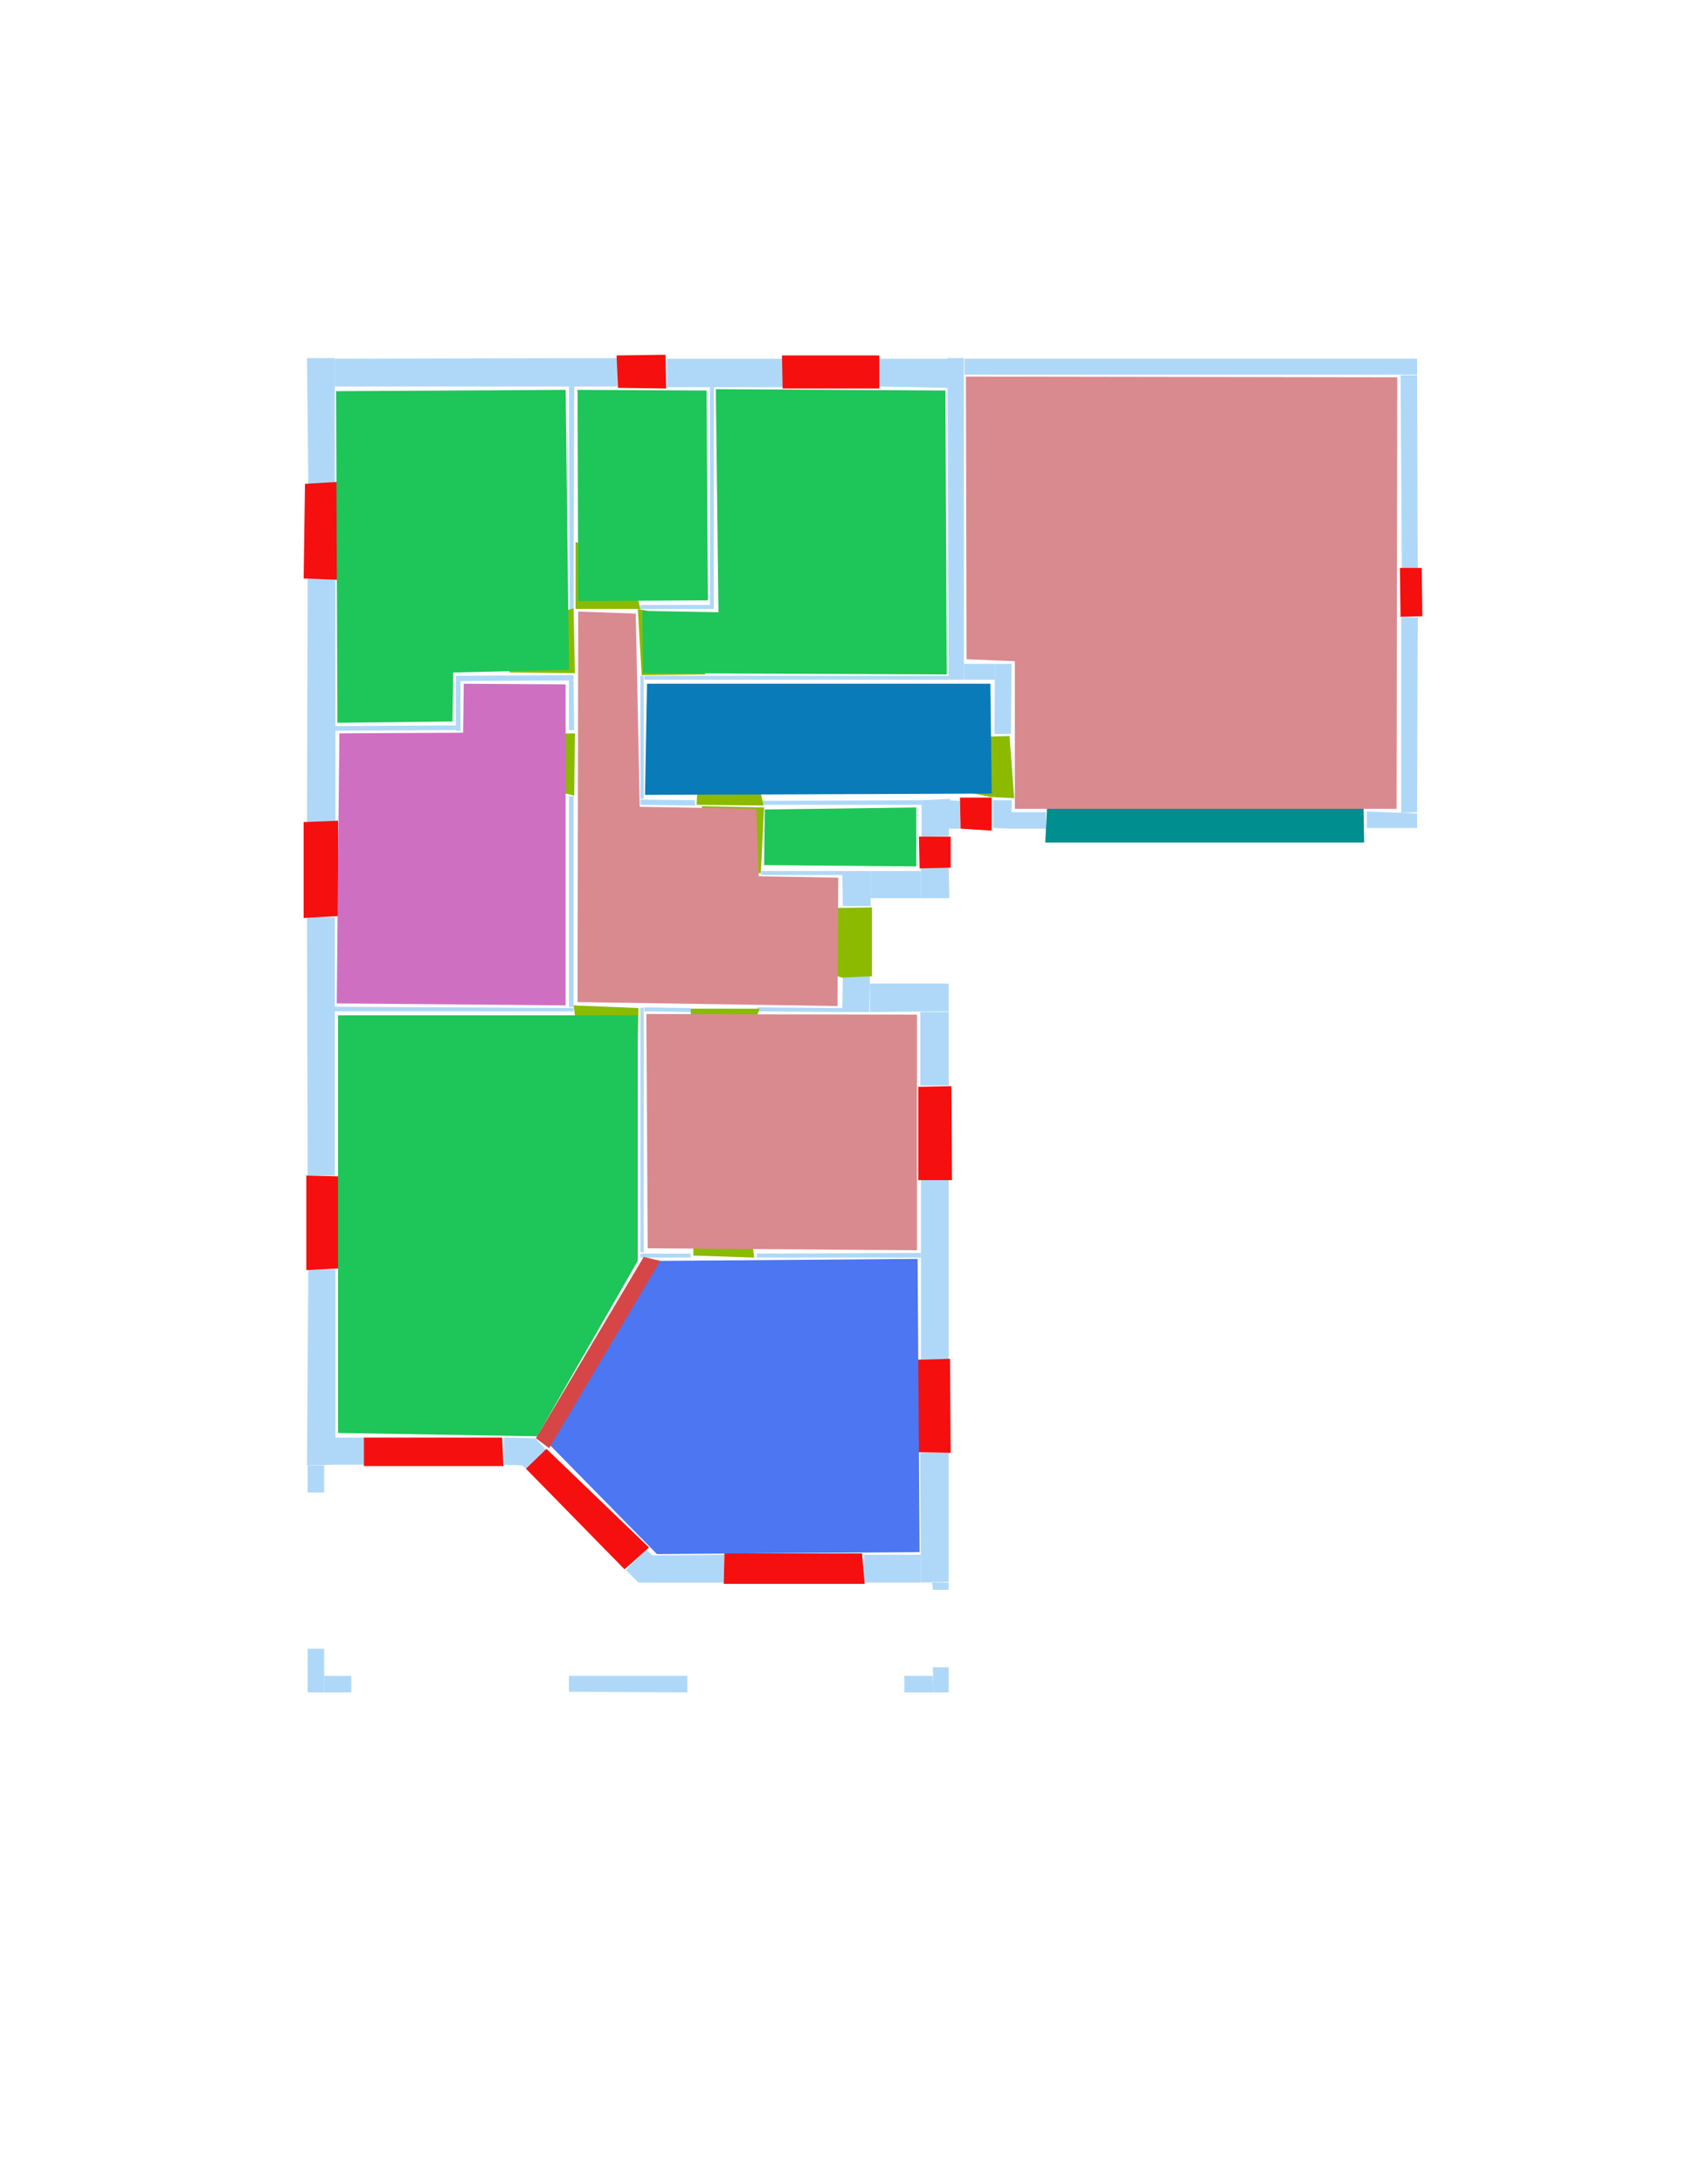 <ns0:svg xmlns:ns0="http://www.w3.org/2000/svg" version="1.1" width="2550" height="3300">
<ns0:width>2479</ns0:width>
<ns0:height>3508</ns0:height>
<ns0:nclasslabel>50</ns0:nclasslabel>
<ns0:nclassappear>6</ns0:nclassappear>
<ns0:class>Bidet-1</ns0:class>
<ns0:class>Bidet-2</ns0:class>
<ns0:class>Bidet-3</ns0:class>
<ns0:class>Bidet-4</ns0:class>
<ns0:class>Door</ns0:class>
<ns0:class>Door-1</ns0:class>
<ns0:class>Door-23</ns0:class>
<ns0:class>Oven-1</ns0:class>
<ns0:class>Oven-2</ns0:class>
<ns0:class>Oven-3</ns0:class>
<ns0:class>Oven-4</ns0:class>
<ns0:class>Parking</ns0:class>
<ns0:class>Roof</ns0:class>
<ns0:class>Room</ns0:class>
<ns0:class>Separation</ns0:class>
<ns0:class>Sink-1</ns0:class>
<ns0:class>Sink-11</ns0:class>
<ns0:class>Sink-12</ns0:class>
<ns0:class>Sink-13</ns0:class>
<ns0:class>Sink-14</ns0:class>
<ns0:class>Sink-2</ns0:class>
<ns0:class>Sink-3</ns0:class>
<ns0:class>Sink-4</ns0:class>
<ns0:class>Sink-5</ns0:class>
<ns0:class>Sink-6</ns0:class>
<ns0:class>Sofa-1</ns0:class>
<ns0:class>Sofa-3</ns0:class>
<ns0:class>Sofa-4</ns0:class>
<ns0:class>Sofa-5</ns0:class>
<ns0:class>Sofa-6</ns0:class>
<ns0:class>Sofa-7</ns0:class>
<ns0:class>Sofa-8</ns0:class>
<ns0:class>Sofa-9</ns0:class>
<ns0:class>Stairs-1</ns0:class>
<ns0:class>Table-1</ns0:class>
<ns0:class>Table-2</ns0:class>
<ns0:class>Table-3</ns0:class>
<ns0:class>Table-4</ns0:class>
<ns0:class>Table-5</ns0:class>
<ns0:class>Table-6</ns0:class>
<ns0:class>Table-7</ns0:class>
<ns0:class>Text</ns0:class>
<ns0:class>Tub-1</ns0:class>
<ns0:class>Tub-3</ns0:class>
<ns0:class>TV-1</ns0:class>
<ns0:class>TV-2</ns0:class>
<ns0:class>Wall</ns0:class>
<ns0:class>Wall-1</ns0:class>
<ns0:class>Wallieee</ns0:class>
<ns0:class>Window</ns0:class>
<ns0:polygon class="Wall" fill="#AFD8F8" id="0" transcription="" points="1008,542 1008,585 1185,585 1184,542 " />
<ns0:polygon class="Wall" fill="#AFD8F8" id="1" transcription="" points="1328,542 1328,584 1433,586 1433,542 " />
<ns0:polygon class="Wall" fill="#AFD8F8" id="2" transcription="" points="968,914 968,920 1073,920 1073,914 " />
<ns0:polygon class="Wall" fill="#AFD8F8" id="3" transcription="" points="1073,920 1079,920 1079,584 1073,584 " />
<ns0:polygon class="Wall" fill="#AFD8F8" id="4" transcription="" points="933,541 933,584 506,584 506,542 " />
<ns0:polygon class="Wall" fill="#AFD8F8" id="5" transcription="" points="464,541 506,541 506,731 466,731 " />
<ns0:polygon class="Wall" fill="#AFD8F8" id="6" transcription="" points="550,2172 550,2213 507,2213 507,2172 " />
<ns0:polygon class="Wall" fill="#AFD8F8" id="7" transcription="" points="465,2255 490,2255 490,2214 465,2214 " />
<ns0:polygon class="Wall" fill="#AFD8F8" id="8" transcription="" points="465,874 507,874 507,1241 464,1242 " />
<ns0:polygon class="Wall" fill="#AFD8F8" id="9" transcription="" points="464,1386 506,1386 506,1776 465,1776 " />
<ns0:polygon class="Wall" fill="#AFD8F8" id="10" transcription="" points="466,1918 507,1918 507,2213 464,2214 " />
<ns0:polygon class="Wall" fill="#AFD8F8" id="11" transcription="" points="977,2341 946,2372 965,2391 988,2352 " />
<ns0:polygon class="Wall" fill="#AFD8F8" id="12" transcription="" points="1095,2349 985,2350 965,2391 1095,2391 " />
<ns0:polygon class="Wall" fill="#AFD8F8" id="13" transcription="" points="1306,2349 1306,2391 1392,2391 1392,2349 " />
<ns0:polygon class="Wall" fill="#AFD8F8" id="14" transcription="" points="1434,2402 1410,2402 1409,2391 1434,2391 " />
<ns0:polygon class="Wall" fill="#AFD8F8" id="15" transcription="" points="1410,2519 1434,2519 1434,2557 1411,2557 " />
<ns0:polygon class="Wall" fill="#AFD8F8" id="16" transcription="" points="1367,2532 1367,2557 1411,2557 1410,2532 " />
<ns0:polygon class="Wall" fill="#AFD8F8" id="17" transcription="" points="1391,2195 1434,2195 1434,2390 1392,2391 " />
<ns0:polygon class="Wall" fill="#AFD8F8" id="18" transcription="" points="1392,1783 1434,1783 1434,2054 1392,2054 " />
<ns0:polygon class="Wall" fill="#AFD8F8" id="19" transcription="" points="1434,1640 1391,1640 1391,1529 1434,1529 " />
<ns0:polygon class="Wall" fill="#AFD8F8" id="20" transcription="" points="1434,1486 1434,1528 1315,1529 1315,1486 " />
<ns0:polygon class="Wall" fill="#AFD8F8" id="21" transcription="" points="1274,1475 1315,1475 1314,1529 1273,1529 " />
<ns0:polygon class="Wall" fill="#AFD8F8" id="22" transcription="" points="1274,1369 1316,1369 1316,1316 1273,1316 " />
<ns0:polygon class="Wall" fill="#AFD8F8" id="23" transcription="" points="1434,1311 1392,1311 1392,1357 1435,1357 " />
<ns0:polygon class="Wall" fill="#AFD8F8" id="24" transcription="" points="1316,1316 1316,1357 1392,1357 1392,1316 " />
<ns0:polygon class="Wall" fill="#AFD8F8" id="25" transcription="" points="1501,1209 1501,1251 1529,1252 1529,1209 " />
<ns0:polygon class="Wall" fill="#AFD8F8" id="26" transcription="" points="1581,1227 1581,1252 1529,1252 1529,1227 " />
<ns0:polygon class="Wall" fill="#AFD8F8" id="27" transcription="" points="2143,933 2118,933 2118,1228 2142,1227 " />
<ns0:polygon class="Wall" fill="#AFD8F8" id="28" transcription="" points="2066,1226 2066,1251 2142,1251 2142,1229 " />
<ns0:polygon class="Wall" fill="#AFD8F8" id="29" transcription="" points="2119,861 2143,861 2142,567 2117,567 " />
<ns0:polygon class="Wall" fill="#AFD8F8" id="30" transcription="" points="2142,542 2142,566 1458,566 1458,542 " />
<ns0:polygon class="Wall" fill="#AFD8F8" id="31" transcription="" points="1503,1109 1528,1109 1529,1003 1504,1003 " />
<ns0:polygon class="Wall" fill="#AFD8F8" id="32" transcription="" points="1457,1003 1457,1027 1504,1027 1504,1003 " />
<ns0:polygon class="Wall" fill="#AFD8F8" id="33" transcription="" points="1434,1027 1457,1027 1457,541 1432,541 " />
<ns0:polygon class="Wall" fill="#AFD8F8" id="34" transcription="" points="861,921 867,921 868,583 860,584 " />
<ns0:polygon class="Wall" fill="#AFD8F8" id="35" transcription="" points="1044,1529 974,1528 974,1522 1044,1523 " />
<ns0:polygon class="Wall" fill="#AFD8F8" id="36" transcription="" points="973,1892 968,1892 968,1523 973,1522 " />
<ns0:polygon class="Wall" fill="#AFD8F8" id="37" transcription="" points="1044,1900 1044,1894 968,1894 968,1900 " />
<ns0:polygon class="Wall" fill="#AFD8F8" id="38" transcription="" points="1144,1894 1144,1900 1392,1900 1392,1893 " />
<ns0:polygon class="Wall" fill="#AFD8F8" id="39" transcription="" points="1145,1522 1145,1528 1273,1529 1273,1523 " />
<ns0:polygon class="Wall" fill="#AFD8F8" id="40" transcription="" points="1434,1263 1393,1264 1393,1209 1436,1207 " />
<ns0:polygon class="Wall" fill="#AFD8F8" id="41" transcription="" points="1433,1209 1451,1210 1452,1252 1434,1252 " />
<ns0:polygon class="Wall" fill="#AFD8F8" id="42" transcription="" points="1151,1316 1151,1322 1273,1322 1273,1316 " />
<ns0:polygon class="Wall" fill="#AFD8F8" id="43" transcription="" points="1150,1210 1150,1216 1393,1216 1393,1209 " />
<ns0:polygon class="Wall" fill="#AFD8F8" id="44" transcription="" points="1434,1021 1434,1027 974,1027 974,1021 " />
<ns0:polygon class="Wall" fill="#AFD8F8" id="45" transcription="" points="973,1207 968,1207 968,1021 973,1021 " />
<ns0:polygon class="Wall" fill="#AFD8F8" id="46" transcription="" points="1050,1209 1051,1217 968,1216 968,1208 " />
<ns0:polygon class="Wall" fill="#AFD8F8" id="47" transcription="" points="860,2532 860,2556 1039,2557 1039,2532 " />
<ns0:polygon class="Wall" fill="#AFD8F8" id="48" transcription="" points="490,2532 490,2557 531,2557 531,2532 " />
<ns0:polygon class="Wall" fill="#AFD8F8" id="49" transcription="" points="465,2491 490,2491 490,2557 465,2557 " />
<ns0:polygon class="Wall" fill="#AFD8F8" id="50" transcription="" points="689,1096 689,1103 507,1104 507,1097 " />
<ns0:polygon class="Wall" fill="#AFD8F8" id="51" transcription="" points="689,1029 689,1104 696,1104 696,1029 " />
<ns0:polygon class="Wall" fill="#AFD8F8" id="52" transcription="" points="689,1029 689,1021 867,1020 867,1028 " />
<ns0:polygon class="Wall" fill="#AFD8F8" id="53" transcription="" points="860,1103 868,1103 867,1028 860,1028 " />
<ns0:polygon class="Wall" fill="#AFD8F8" id="54" transcription="" points="762,2172 762,2213 789,2214 797,2220 826,2191 809,2173 " />
<ns0:polygon class="Wall" fill="#AFD8F8" id="55" transcription="" points="860,1203 860,1522 867,1521 867,1203 " />
<ns0:polygon class="Wall" fill="#AFD8F8" id="56" transcription="" points="505,1521 505,1528 867,1528 867,1523 " />
<ns0:polygon class="Window" fill="#f60f0f" id="57" transcription="" points="2116,858 2149,858 2150,931 2117,932 " />
<ns0:polygon class="Window" fill="#f60f0f" id="58" transcription="" points="1182,537 1183,587 1329,587 1329,537 " />
<ns0:polygon class="Window" fill="#f60f0f" id="59" transcription="" points="932,537 934,586 1007,587 1006,536 " />
<ns0:polygon class="Window" fill="#f60f0f" id="60" transcription="" points="512,728 461,731 459,874 511,876 " />
<ns0:polygon class="Window" fill="#f60f0f" id="61" transcription="" points="459,1242 511,1240 512,1384 459,1387 " />
<ns0:polygon class="Window" fill="#f60f0f" id="62" transcription="" points="577,1779 463,1776 463,1919 576,1913 567,1865 533,1846 575,1816 " />
<ns0:polygon class="Window" fill="#f60f0f" id="63" transcription="" points="550,2172 550,2215 761,2215 759,2172 " />
<ns0:polygon class="Window" fill="#f60f0f" id="64" transcription="" points="826,2189 795,2219 944,2371 981,2338 " />
<ns0:polygon class="Window" fill="#f60f0f" id="65" transcription="" points="1095,2347 1094,2393 1307,2393 1303,2347 " />
<ns0:polygon class="Window" fill="#f60f0f" id="66" transcription="" points="1323,2193 1437,2195 1436,2053 1321,2056 1326,2102 1365,2124 1334,2146 " />
<ns0:polygon class="Window" fill="#f60f0f" id="67" transcription="" points="1388,1642 1438,1641 1439,1783 1388,1783 " />
<ns0:polygon class="Door" fill="#8BBA00" id="68" transcription="" points="1176,1373 1318,1371 1318,1475 1273,1477 1218,1461 1178,1416 " />
<ns0:polygon class="Window" fill="#f60f0f" id="69" transcription="" points="1389,1264 1437,1264 1437,1311 1390,1312 " />
<ns0:polygon class="Window" fill="#f60f0f" id="70" transcription="" points="1451,1205 1452,1252 1499,1255 1499,1205 " />
<ns0:polygon class="Parking" fill="#008E8E" id="71" transcription="" points="1583,1213 1580,1273 2062,1273 2061,1215 " />
<ns0:polygon class="Door" fill="#8BBA00" id="72" transcription="" points="1415,1115 1526,1112 1533,1206 1497,1204 1452,1195 1416,1150 " />
<ns0:polygon class="Door" fill="#8BBA00" id="73" transcription="" points="1057,1122 1053,1216 1154,1217 1142,1160 1103,1129 " />
<ns0:polygon class="Door" fill="#8BBA00" id="74" transcription="" points="1061,1218 1155,1220 1150,1320 1089,1298 1063,1252 " />
<ns0:polygon class="Door" fill="#8BBA00" id="75" transcription="" points="1046,1619 1044,1524 1148,1524 1131,1574 1090,1614 " />
<ns0:polygon class="Door" fill="#8BBA00" id="76" transcription="" points="1048,1804 1048,1897 1140,1900 1133,1844 1091,1810 " />
<ns0:polygon class="Door" fill="#8BBA00" id="77" transcription="" points="963,1622 965,1523 867,1519 876,1583 911,1610 " />
<ns0:polygon class="Door" fill="#8BBA00" id="78" transcription="" points="773,1109 869,1108 868,1202 807,1188 778,1146 " />
<ns0:polygon class="Door" fill="#8BBA00" id="79" transcription="" points="770,1016 869,1017 867,919 803,938 774,977 " />
<ns0:polygon class="Door" fill="#8BBA00" id="80" transcription="" points="870,819 870,920 968,920 954,864 916,832 " />
<ns0:polygon class="Door" fill="#8BBA00" id="81" transcription="" points="1066,1019 970,1020 964,920 1016,930 1049,961 " />
<ns0:polygon class="livingRoom" fill="#1ec558" id="82" transcription="" points="508,591 510,1092 684,1090 685,1016 860,1012 855,589 " />
<ns0:polygon class="livingRoom" fill="#1ec558" id="83" transcription="" points="1068,590 1070,907 874,908 873,589 " />
<ns0:polygon class="livingRoom" fill="#1ec558" id="84" transcription="" points="1429,590 1431,1019 972,1017 971,923 1086,925 1082,588 " />
<ns0:polygon class="bedRoom" fill="#d98a8f" id="85" transcription="" points="1460,569 1461,996 1534,999 1534,1222 2111,1222 2112,570 " />
<ns0:polygon class="Room" fill="#097bb9" id="86" transcription="" points="978,1033 975,1201 1499,1199 1497,1033 " />
<ns0:polygon class="bathRoom" fill="#cf6fc2" id="87" transcription="" points="513,1108 509,1516 855,1519 855,1034 701,1033 700,1107 " />
<ns0:polygon class="bedRoom" fill="#d98a8f" id="88" transcription="" points="874,924 873,1514 1266,1520 1267,1326 1147,1324 1143,1222 967,1219 961,927 " />
<ns0:polygon class="bedRoom" fill="#d98a8f" id="89" transcription="" points="1386,1533 977,1532 979,1886 1386,1889 " />
<ns0:polygon class="livingRoom" fill="#1ec558" id="90" transcription="" points="812,2170 511,2165 511,1534 964,1534 964,1905 " />
<ns0:polygon class="livingRoom" fill="#1ec558" id="91" transcription="" points="1385,1220 1156,1223 1155,1307 1385,1309 " />
<ns0:polygon class="kitchen" fill="#4c76f2" id="92" transcription="" points="996,1905 1387,1902 1390,2345 993,2348 827,2179 " />
<ns0:polygon class="Separation" fill="#D64646" id="93" transcription="" points="810,2173 973,1899 998,1905 830,2188 " />
<ns0:relation type="outerP" objects="4,59,0,58,1,30,29,57,27,28,71,26,25,70,41,40,69,23,24,22,68,21,20,19,67,18,66,17,13,65,12,11,64,54,63,6,10,62,9,61,8,60,5" />
<ns0:relation type="incident" objects="4,59" />
<ns0:relation type="incident" objects="59,0" />
<ns0:relation type="incident" objects="0,58" />
<ns0:relation type="incident" objects="58,1" />
<ns0:relation type="incident" objects="1,30" />
<ns0:relation type="incident" objects="30,29" />
<ns0:relation type="incident" objects="29,57" />
<ns0:relation type="incident" objects="57,27" />
<ns0:relation type="incident" objects="27,28" />
<ns0:relation type="incident" objects="28,71" />
<ns0:relation type="incident" objects="71,26" />
<ns0:relation type="incident" objects="26,25" />
<ns0:relation type="incident" objects="25,70" />
<ns0:relation type="incident" objects="70,41" />
<ns0:relation type="incident" objects="41,40" />
<ns0:relation type="incident" objects="40,69" />
<ns0:relation type="incident" objects="69,23" />
<ns0:relation type="incident" objects="23,24" />
<ns0:relation type="incident" objects="24,22" />
<ns0:relation type="incident" objects="22,68" />
<ns0:relation type="incident" objects="68,21" />
<ns0:relation type="incident" objects="21,20" />
<ns0:relation type="incident" objects="20,19" />
<ns0:relation type="incident" objects="19,67" />
<ns0:relation type="incident" objects="67,18" />
<ns0:relation type="incident" objects="18,66" />
<ns0:relation type="incident" objects="66,17" />
<ns0:relation type="incident" objects="17,13" />
<ns0:relation type="incident" objects="13,65" />
<ns0:relation type="incident" objects="65,12" />
<ns0:relation type="incident" objects="12,11" />
<ns0:relation type="incident" objects="11,64" />
<ns0:relation type="incident" objects="64,54" />
<ns0:relation type="incident" objects="54,63" />
<ns0:relation type="incident" objects="63,6" />
<ns0:relation type="incident" objects="6,10" />
<ns0:relation type="incident" objects="10,62" />
<ns0:relation type="incident" objects="62,9" />
<ns0:relation type="incident" objects="9,61" />
<ns0:relation type="incident" objects="61,8" />
<ns0:relation type="incident" objects="8,60" />
<ns0:relation type="incident" objects="5,4" />
<ns0:relation type="incident" objects="5,60" />
<ns0:relation type="incident" objects="4,34" />
<ns0:relation type="incident" objects="34,80" />
<ns0:relation type="incident" objects="2,80" />
<ns0:relation type="incident" objects="2,3" />
<ns0:relation type="incident" objects="3,0" />
<ns0:relation type="incident" objects="34,79" />
<ns0:relation type="incident" objects="79,52" />
<ns0:relation type="incident" objects="52,51" />
<ns0:relation type="incident" objects="51,50" />
<ns0:relation type="incident" objects="52,53" />
<ns0:relation type="incident" objects="53,79" />
<ns0:relation type="incident" objects="53,78" />
<ns0:relation type="incident" objects="78,55" />
<ns0:relation type="incident" objects="55,56" />
<ns0:relation type="incident" objects="56,9" />
<ns0:relation type="incident" objects="56,77" />
<ns0:relation type="incident" objects="77,35" />
<ns0:relation type="incident" objects="35,75" />
<ns0:relation type="incident" objects="75,39" />
<ns0:relation type="incident" objects="39,21" />
<ns0:relation type="incident" objects="36,77" />
<ns0:relation type="incident" objects="36,35" />
<ns0:relation type="incident" objects="36,37" />
<ns0:relation type="incident" objects="37,76" />
<ns0:relation type="incident" objects="76,38" />
<ns0:relation type="incident" objects="38,18" />
<ns0:relation type="incident" objects="37,93" />
<ns0:relation type="incident" objects="93,54" />
<ns0:relation type="incident" objects="36,93" />
<ns0:relation type="incident" objects="22,42" />
<ns0:relation type="incident" objects="42,74" />
<ns0:relation type="incident" objects="74,43" />
<ns0:relation type="incident" objects="43,40" />
<ns0:relation type="incident" objects="43,73" />
<ns0:relation type="incident" objects="73,46" />
<ns0:relation type="incident" objects="46,45" />
<ns0:relation type="incident" objects="45,81" />
<ns0:relation type="incident" objects="81,2" />
<ns0:relation type="incident" objects="81,44" />
<ns0:relation type="incident" objects="44,45" />
<ns0:relation type="incident" objects="44,33" />
<ns0:relation type="incident" objects="33,32" />
<ns0:relation type="incident" objects="32,31" />
<ns0:relation type="incident" objects="31,72" />
<ns0:relation type="incident" objects="72,25" />
<ns0:relation type="incident" objects="33,1" />
<ns0:relation type="incident" objects="33,30" />
<ns0:relation type="neighbour" objects="82,83" />
<ns0:relation type="neighbour" objects="83,84" />
<ns0:relation type="neighbour" objects="84,85" />
<ns0:relation type="neighbour" objects="85,86" />
<ns0:relation type="neighbour" objects="86,91" />
<ns0:relation type="neighbour" objects="91,88" />
<ns0:relation type="neighbour" objects="88,89" />
<ns0:relation type="neighbour" objects="89,92" />
<ns0:relation type="neighbour" objects="92,90" />
<ns0:relation type="neighbour" objects="90,87" />
<ns0:relation type="neighbour" objects="87,82" />
<ns0:relation type="neighbour" objects="82,88" />
<ns0:relation type="neighbour" objects="88,83" />
<ns0:relation type="neighbour" objects="88,84" />
<ns0:relation type="neighbour" objects="88,86" />
<ns0:relation type="neighbour" objects="86,84" />
<ns0:relation type="neighbour" objects="89,90" />
<ns0:relation type="neighbour" objects="90,88" />
<ns0:relation type="neighbour" objects="87,88" />
<ns0:relation type="neighbour" objects="91,88" />
<ns0:relation type="access" objects="90,93,92" />
<ns0:relation type="access" objects="92,76,89" />
<ns0:relation type="access" objects="88,75,89" />
<ns0:relation type="access" objects="88,77,90" />
<ns0:relation type="access" objects="88,68,88" />
<ns0:relation type="access" objects="91,74,88" />
<ns0:relation type="access" objects="88,73,86" />
<ns0:relation type="access" objects="85,72,86" />
<ns0:relation type="access" objects="88,78,87" />
<ns0:relation type="access" objects="88,81,84" />
<ns0:relation type="access" objects="88,79,82" />
<ns0:relation type="access" objects="88,80,83" />
<ns0:relation type="surround" objects="4,34,79,52,51,50,8,60,5,4,82" />
<ns0:relation type="surround" objects="4,59,0,3,2,80,34,4,83" />
<ns0:relation type="surround" objects="0,58,1,33,44,81,2,3,0,84" />
<ns0:relation type="surround" objects="30,29,57,27,28,71,26,25,72,31,32,33,30,85" />
<ns0:relation type="surround" objects="80,2,81,45,46,73,43,74,42,22,68,21,39,75,35,77,55,78,53,79,34,80,88" />
<ns0:relation type="surround" objects="50,51,52,53,78,55,56,9,61,8,50,87" />
<ns0:relation type="surround" objects="44,32,31,72,25,70,41,40,43,73,46,45,44,86" />
<ns0:relation type="surround" objects="43,40,69,23,24,22,42,74,43,91" />
<ns0:relation type="surround" objects="35,75,39,21,20,19,67,18,38,76,37,36,35,89" />
<ns0:relation type="surround" objects="37,76,38,18,66,17,13,65,12,11,64,93,37,92" />
<ns0:relation type="surround" objects="56,77,36,93,54,63,6,10,62,9,56,90" />
</ns0:svg>